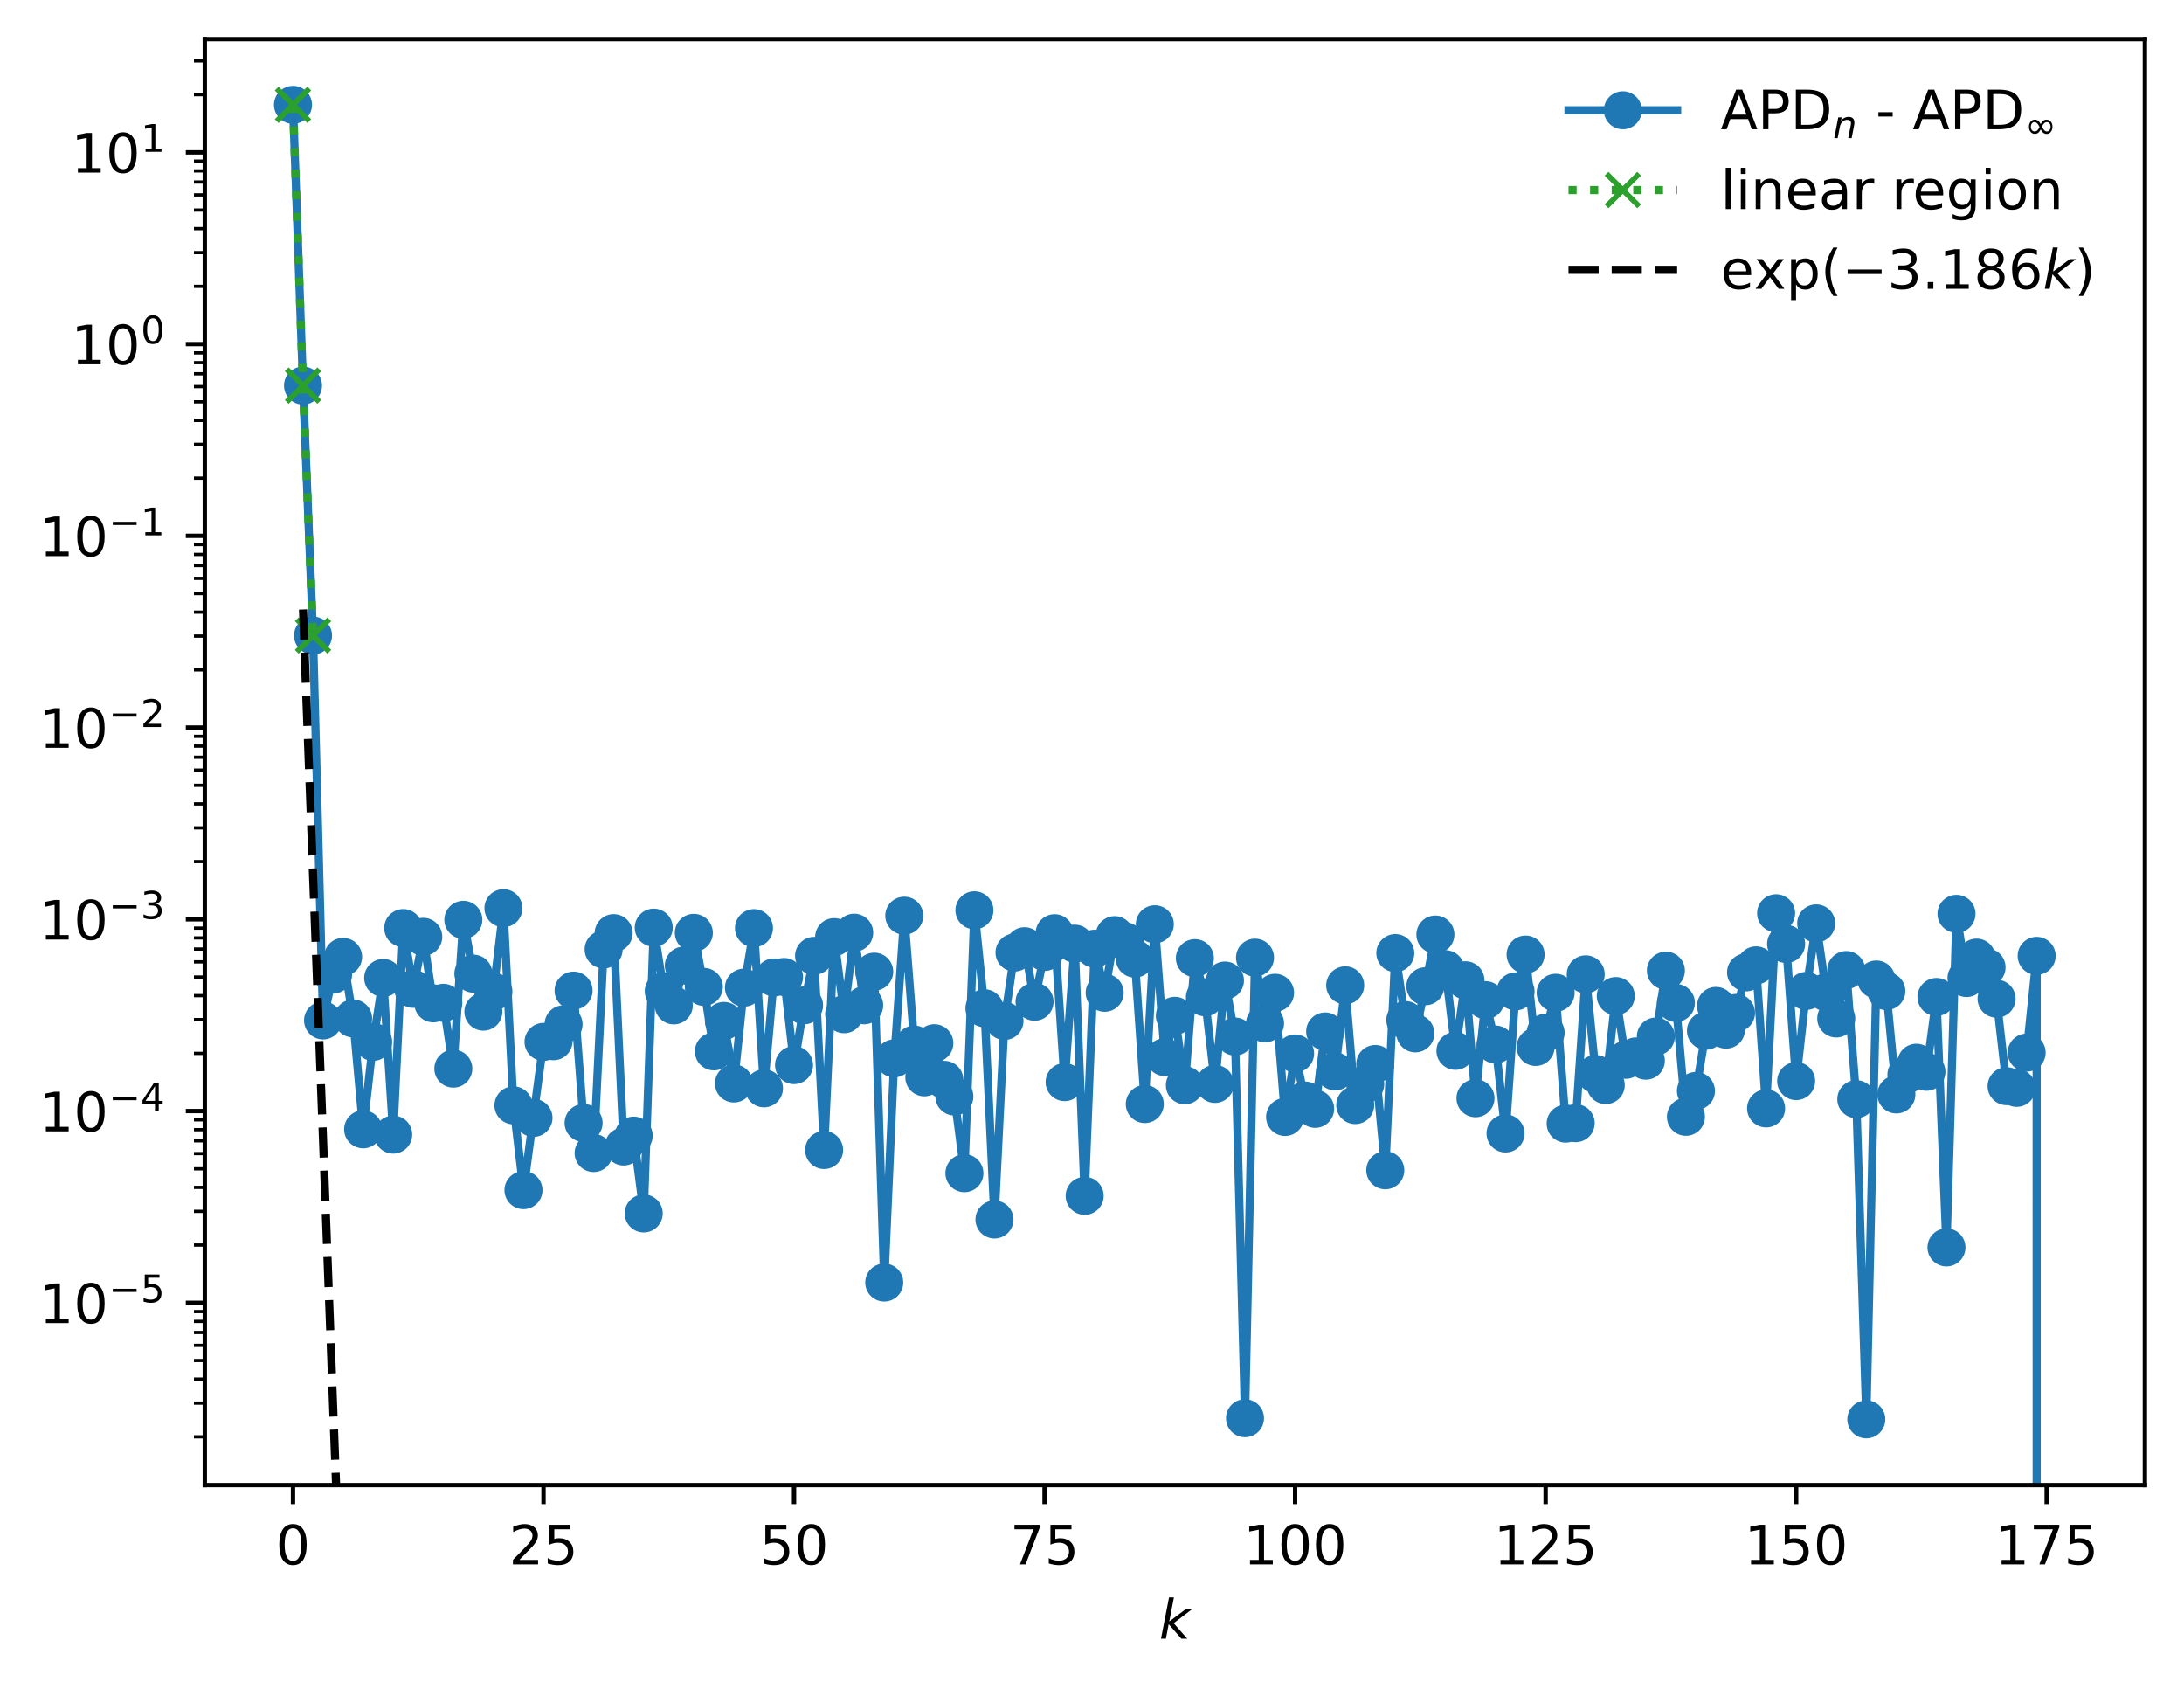<?xml version="1.0" encoding="utf-8" standalone="no"?>
<!DOCTYPE svg PUBLIC "-//W3C//DTD SVG 1.1//EN"
  "http://www.w3.org/Graphics/SVG/1.1/DTD/svg11.dtd">
<!-- Created with matplotlib (https://matplotlib.org/) -->
<svg height="310.868pt" version="1.1" viewBox="0 0 402.02 310.868" width="402.02pt" xmlns="http://www.w3.org/2000/svg" xmlns:xlink="http://www.w3.org/1999/xlink">
 <defs>
  <style type="text/css">
*{stroke-linecap:butt;stroke-linejoin:round;}
  </style>
 </defs>
 <g id="figure_1">
  <g id="patch_1">
   <path d="M 0 310.868 
L 402.02 310.868 
L 402.02 0 
L 0 0 
z
" style="fill:#ffffff;"/>
  </g>
  <g id="axes_1">
   <g id="patch_2">
    <path d="M 37.7 273.312 
L 394.82 273.312 
L 394.82 7.2 
L 37.7 7.2 
z
" style="fill:#ffffff;"/>
   </g>
   <g id="matplotlib.axis_1">
    <g id="xtick_1">
     <g id="line2d_1">
      <defs>
       <path d="M 0 0 
L 0 3.5 
" id="m2cd35dd2cf" style="stroke:#000000;stroke-width:0.8;"/>
      </defs>
      <g>
       <use style="stroke:#000000;stroke-width:0.8;" x="53.933" xlink:href="#m2cd35dd2cf" y="273.312"/>
      </g>
     </g>
     <g id="text_1">
      <!-- 0 -->
      <defs>
       <path d="M 31.781 66.406 
Q 24.172 66.406 20.328 58.906 
Q 16.5 51.422 16.5 36.375 
Q 16.5 21.391 20.328 13.891 
Q 24.172 6.391 31.781 6.391 
Q 39.453 6.391 43.281 13.891 
Q 47.125 21.391 47.125 36.375 
Q 47.125 51.422 43.281 58.906 
Q 39.453 66.406 31.781 66.406 
z
M 31.781 74.219 
Q 44.047 74.219 50.516 64.516 
Q 56.984 54.828 56.984 36.375 
Q 56.984 17.969 50.516 8.266 
Q 44.047 -1.422 31.781 -1.422 
Q 19.531 -1.422 13.062 8.266 
Q 6.594 17.969 6.594 36.375 
Q 6.594 54.828 13.062 64.516 
Q 19.531 74.219 31.781 74.219 
z
" id="DejaVuSans-48"/>
      </defs>
      <g transform="translate(50.751 287.91)scale(0.1 -0.1)">
       <use xlink:href="#DejaVuSans-48"/>
      </g>
     </g>
    </g>
    <g id="xtick_2">
     <g id="line2d_2">
      <g>
       <use style="stroke:#000000;stroke-width:0.8;" x="100.048" xlink:href="#m2cd35dd2cf" y="273.312"/>
      </g>
     </g>
     <g id="text_2">
      <!-- 25 -->
      <defs>
       <path d="M 19.188 8.297 
L 53.609 8.297 
L 53.609 0 
L 7.328 0 
L 7.328 8.297 
Q 12.938 14.109 22.625 23.891 
Q 32.328 33.688 34.812 36.531 
Q 39.547 41.844 41.422 45.531 
Q 43.312 49.219 43.312 52.781 
Q 43.312 58.594 39.234 62.25 
Q 35.156 65.922 28.609 65.922 
Q 23.969 65.922 18.812 64.312 
Q 13.672 62.703 7.812 59.422 
L 7.812 69.391 
Q 13.766 71.781 18.938 73 
Q 24.125 74.219 28.422 74.219 
Q 39.75 74.219 46.484 68.547 
Q 53.219 62.891 53.219 53.422 
Q 53.219 48.922 51.531 44.891 
Q 49.859 40.875 45.406 35.406 
Q 44.188 33.984 37.641 27.219 
Q 31.109 20.453 19.188 8.297 
z
" id="DejaVuSans-50"/>
       <path d="M 10.797 72.906 
L 49.516 72.906 
L 49.516 64.594 
L 19.828 64.594 
L 19.828 46.734 
Q 21.969 47.469 24.109 47.828 
Q 26.266 48.188 28.422 48.188 
Q 40.625 48.188 47.75 41.5 
Q 54.891 34.812 54.891 23.391 
Q 54.891 11.625 47.562 5.094 
Q 40.234 -1.422 26.906 -1.422 
Q 22.312 -1.422 17.547 -0.641 
Q 12.797 0.141 7.719 1.703 
L 7.719 11.625 
Q 12.109 9.234 16.797 8.062 
Q 21.484 6.891 26.703 6.891 
Q 35.156 6.891 40.078 11.328 
Q 45.016 15.766 45.016 23.391 
Q 45.016 31 40.078 35.438 
Q 35.156 39.891 26.703 39.891 
Q 22.75 39.891 18.812 39.016 
Q 14.891 38.141 10.797 36.281 
z
" id="DejaVuSans-53"/>
      </defs>
      <g transform="translate(93.686 287.91)scale(0.1 -0.1)">
       <use xlink:href="#DejaVuSans-50"/>
       <use x="63.623" xlink:href="#DejaVuSans-53"/>
      </g>
     </g>
    </g>
    <g id="xtick_3">
     <g id="line2d_3">
      <g>
       <use style="stroke:#000000;stroke-width:0.8;" x="146.164" xlink:href="#m2cd35dd2cf" y="273.312"/>
      </g>
     </g>
     <g id="text_3">
      <!-- 50 -->
      <g transform="translate(139.802 287.91)scale(0.1 -0.1)">
       <use xlink:href="#DejaVuSans-53"/>
       <use x="63.623" xlink:href="#DejaVuSans-48"/>
      </g>
     </g>
    </g>
    <g id="xtick_4">
     <g id="line2d_4">
      <g>
       <use style="stroke:#000000;stroke-width:0.8;" x="192.28" xlink:href="#m2cd35dd2cf" y="273.312"/>
      </g>
     </g>
     <g id="text_4">
      <!-- 75 -->
      <defs>
       <path d="M 8.203 72.906 
L 55.078 72.906 
L 55.078 68.703 
L 28.609 0 
L 18.312 0 
L 43.219 64.594 
L 8.203 64.594 
z
" id="DejaVuSans-55"/>
      </defs>
      <g transform="translate(185.917 287.91)scale(0.1 -0.1)">
       <use xlink:href="#DejaVuSans-55"/>
       <use x="63.623" xlink:href="#DejaVuSans-53"/>
      </g>
     </g>
    </g>
    <g id="xtick_5">
     <g id="line2d_5">
      <g>
       <use style="stroke:#000000;stroke-width:0.8;" x="238.396" xlink:href="#m2cd35dd2cf" y="273.312"/>
      </g>
     </g>
     <g id="text_5">
      <!-- 100 -->
      <defs>
       <path d="M 12.406 8.297 
L 28.516 8.297 
L 28.516 63.922 
L 10.984 60.406 
L 10.984 69.391 
L 28.422 72.906 
L 38.281 72.906 
L 38.281 8.297 
L 54.391 8.297 
L 54.391 0 
L 12.406 0 
z
" id="DejaVuSans-49"/>
      </defs>
      <g transform="translate(228.852 287.91)scale(0.1 -0.1)">
       <use xlink:href="#DejaVuSans-49"/>
       <use x="63.623" xlink:href="#DejaVuSans-48"/>
       <use x="127.246" xlink:href="#DejaVuSans-48"/>
      </g>
     </g>
    </g>
    <g id="xtick_6">
     <g id="line2d_6">
      <g>
       <use style="stroke:#000000;stroke-width:0.8;" x="284.511" xlink:href="#m2cd35dd2cf" y="273.312"/>
      </g>
     </g>
     <g id="text_6">
      <!-- 125 -->
      <g transform="translate(274.967 287.91)scale(0.1 -0.1)">
       <use xlink:href="#DejaVuSans-49"/>
       <use x="63.623" xlink:href="#DejaVuSans-50"/>
       <use x="127.246" xlink:href="#DejaVuSans-53"/>
      </g>
     </g>
    </g>
    <g id="xtick_7">
     <g id="line2d_7">
      <g>
       <use style="stroke:#000000;stroke-width:0.8;" x="330.627" xlink:href="#m2cd35dd2cf" y="273.312"/>
      </g>
     </g>
     <g id="text_7">
      <!-- 150 -->
      <g transform="translate(321.083 287.91)scale(0.1 -0.1)">
       <use xlink:href="#DejaVuSans-49"/>
       <use x="63.623" xlink:href="#DejaVuSans-53"/>
       <use x="127.246" xlink:href="#DejaVuSans-48"/>
      </g>
     </g>
    </g>
    <g id="xtick_8">
     <g id="line2d_8">
      <g>
       <use style="stroke:#000000;stroke-width:0.8;" x="376.743" xlink:href="#m2cd35dd2cf" y="273.312"/>
      </g>
     </g>
     <g id="text_8">
      <!-- 175 -->
      <g transform="translate(367.199 287.91)scale(0.1 -0.1)">
       <use xlink:href="#DejaVuSans-49"/>
       <use x="63.623" xlink:href="#DejaVuSans-55"/>
       <use x="127.246" xlink:href="#DejaVuSans-53"/>
      </g>
     </g>
    </g>
    <g id="text_9">
     <!-- $ k $ -->
     <defs>
      <path d="M 18.312 75.984 
L 27.297 75.984 
L 18.703 31.688 
L 49.516 54.688 
L 61.188 54.688 
L 26.812 28.516 
L 51.906 0 
L 41.016 0 
L 17.672 26.703 
L 12.5 0 
L 3.516 0 
z
" id="DejaVuSans-Oblique-107"/>
     </defs>
     <g transform="translate(213.36 301.589)scale(0.1 -0.1)">
      <use transform="translate(0 0.016)" xlink:href="#DejaVuSans-Oblique-107"/>
     </g>
    </g>
   </g>
   <g id="matplotlib.axis_2">
    <g id="ytick_1">
     <g id="line2d_9">
      <defs>
       <path d="M 0 0 
L -3.5 0 
" id="mf3d312db6e" style="stroke:#000000;stroke-width:0.8;"/>
      </defs>
      <g>
       <use style="stroke:#000000;stroke-width:0.8;" x="37.7" xlink:href="#mf3d312db6e" y="239.769"/>
      </g>
     </g>
     <g id="text_10">
      <!-- $\mathdefault{10^{-5}}$ -->
      <defs>
       <path d="M 10.594 35.5 
L 73.188 35.5 
L 73.188 27.203 
L 10.594 27.203 
z
" id="DejaVuSans-8722"/>
      </defs>
      <g transform="translate(7.2 243.568)scale(0.1 -0.1)">
       <use transform="translate(0 0.684)" xlink:href="#DejaVuSans-49"/>
       <use transform="translate(63.623 0.684)" xlink:href="#DejaVuSans-48"/>
       <use transform="translate(128.203 38.966)scale(0.7)" xlink:href="#DejaVuSans-8722"/>
       <use transform="translate(186.855 38.966)scale(0.7)" xlink:href="#DejaVuSans-53"/>
      </g>
     </g>
    </g>
    <g id="ytick_2">
     <g id="line2d_10">
      <g>
       <use style="stroke:#000000;stroke-width:0.8;" x="37.7" xlink:href="#mf3d312db6e" y="204.481"/>
      </g>
     </g>
     <g id="text_11">
      <!-- $\mathdefault{10^{-4}}$ -->
      <defs>
       <path d="M 37.797 64.312 
L 12.891 25.391 
L 37.797 25.391 
z
M 35.203 72.906 
L 47.609 72.906 
L 47.609 25.391 
L 58.016 25.391 
L 58.016 17.188 
L 47.609 17.188 
L 47.609 0 
L 37.797 0 
L 37.797 17.188 
L 4.891 17.188 
L 4.891 26.703 
z
" id="DejaVuSans-52"/>
      </defs>
      <g transform="translate(7.2 208.28)scale(0.1 -0.1)">
       <use transform="translate(0 0.684)" xlink:href="#DejaVuSans-49"/>
       <use transform="translate(63.623 0.684)" xlink:href="#DejaVuSans-48"/>
       <use transform="translate(128.203 38.966)scale(0.7)" xlink:href="#DejaVuSans-8722"/>
       <use transform="translate(186.855 38.966)scale(0.7)" xlink:href="#DejaVuSans-52"/>
      </g>
     </g>
    </g>
    <g id="ytick_3">
     <g id="line2d_11">
      <g>
       <use style="stroke:#000000;stroke-width:0.8;" x="37.7" xlink:href="#mf3d312db6e" y="169.192"/>
      </g>
     </g>
     <g id="text_12">
      <!-- $\mathdefault{10^{-3}}$ -->
      <defs>
       <path d="M 40.578 39.312 
Q 47.656 37.797 51.625 33 
Q 55.609 28.219 55.609 21.188 
Q 55.609 10.406 48.188 4.484 
Q 40.766 -1.422 27.094 -1.422 
Q 22.516 -1.422 17.656 -0.516 
Q 12.797 0.391 7.625 2.203 
L 7.625 11.719 
Q 11.719 9.328 16.594 8.109 
Q 21.484 6.891 26.812 6.891 
Q 36.078 6.891 40.938 10.547 
Q 45.797 14.203 45.797 21.188 
Q 45.797 27.641 41.281 31.266 
Q 36.766 34.906 28.719 34.906 
L 20.219 34.906 
L 20.219 43.016 
L 29.109 43.016 
Q 36.375 43.016 40.234 45.922 
Q 44.094 48.828 44.094 54.297 
Q 44.094 59.906 40.109 62.906 
Q 36.141 65.922 28.719 65.922 
Q 24.656 65.922 20.016 65.031 
Q 15.375 64.156 9.812 62.312 
L 9.812 71.094 
Q 15.438 72.656 20.344 73.438 
Q 25.25 74.219 29.594 74.219 
Q 40.828 74.219 47.359 69.109 
Q 53.906 64.016 53.906 55.328 
Q 53.906 49.266 50.438 45.094 
Q 46.969 40.922 40.578 39.312 
z
" id="DejaVuSans-51"/>
      </defs>
      <g transform="translate(7.2 172.992)scale(0.1 -0.1)">
       <use transform="translate(0 0.766)" xlink:href="#DejaVuSans-49"/>
       <use transform="translate(63.623 0.766)" xlink:href="#DejaVuSans-48"/>
       <use transform="translate(128.203 39.047)scale(0.7)" xlink:href="#DejaVuSans-8722"/>
       <use transform="translate(186.855 39.047)scale(0.7)" xlink:href="#DejaVuSans-51"/>
      </g>
     </g>
    </g>
    <g id="ytick_4">
     <g id="line2d_12">
      <g>
       <use style="stroke:#000000;stroke-width:0.8;" x="37.7" xlink:href="#mf3d312db6e" y="133.904"/>
      </g>
     </g>
     <g id="text_13">
      <!-- $\mathdefault{10^{-2}}$ -->
      <g transform="translate(7.2 137.703)scale(0.1 -0.1)">
       <use transform="translate(0 0.766)" xlink:href="#DejaVuSans-49"/>
       <use transform="translate(63.623 0.766)" xlink:href="#DejaVuSans-48"/>
       <use transform="translate(128.203 39.047)scale(0.7)" xlink:href="#DejaVuSans-8722"/>
       <use transform="translate(186.855 39.047)scale(0.7)" xlink:href="#DejaVuSans-50"/>
      </g>
     </g>
    </g>
    <g id="ytick_5">
     <g id="line2d_13">
      <g>
       <use style="stroke:#000000;stroke-width:0.8;" x="37.7" xlink:href="#mf3d312db6e" y="98.616"/>
      </g>
     </g>
     <g id="text_14">
      <!-- $\mathdefault{10^{-1}}$ -->
      <g transform="translate(7.2 102.415)scale(0.1 -0.1)">
       <use transform="translate(0 0.684)" xlink:href="#DejaVuSans-49"/>
       <use transform="translate(63.623 0.684)" xlink:href="#DejaVuSans-48"/>
       <use transform="translate(128.203 38.966)scale(0.7)" xlink:href="#DejaVuSans-8722"/>
       <use transform="translate(186.855 38.966)scale(0.7)" xlink:href="#DejaVuSans-49"/>
      </g>
     </g>
    </g>
    <g id="ytick_6">
     <g id="line2d_14">
      <g>
       <use style="stroke:#000000;stroke-width:0.8;" x="37.7" xlink:href="#mf3d312db6e" y="63.327"/>
      </g>
     </g>
     <g id="text_15">
      <!-- $\mathdefault{10^{0}}$ -->
      <g transform="translate(13.1 67.127)scale(0.1 -0.1)">
       <use transform="translate(0 0.766)" xlink:href="#DejaVuSans-49"/>
       <use transform="translate(63.623 0.766)" xlink:href="#DejaVuSans-48"/>
       <use transform="translate(128.203 39.047)scale(0.7)" xlink:href="#DejaVuSans-48"/>
      </g>
     </g>
    </g>
    <g id="ytick_7">
     <g id="line2d_15">
      <g>
       <use style="stroke:#000000;stroke-width:0.8;" x="37.7" xlink:href="#mf3d312db6e" y="28.039"/>
      </g>
     </g>
     <g id="text_16">
      <!-- $\mathdefault{10^{1}}$ -->
      <g transform="translate(13.1 31.838)scale(0.1 -0.1)">
       <use transform="translate(0 0.684)" xlink:href="#DejaVuSans-49"/>
       <use transform="translate(63.623 0.684)" xlink:href="#DejaVuSans-48"/>
       <use transform="translate(128.203 38.966)scale(0.7)" xlink:href="#DejaVuSans-49"/>
      </g>
     </g>
    </g>
    <g id="ytick_8">
     <g id="line2d_16">
      <defs>
       <path d="M 0 0 
L -2 0 
" id="mfb15ad2250" style="stroke:#000000;stroke-width:0.6;"/>
      </defs>
      <g>
       <use style="stroke:#000000;stroke-width:0.6;" x="37.7" xlink:href="#mfb15ad2250" y="264.435"/>
      </g>
     </g>
    </g>
    <g id="ytick_9">
     <g id="line2d_17">
      <g>
       <use style="stroke:#000000;stroke-width:0.6;" x="37.7" xlink:href="#mfb15ad2250" y="258.221"/>
      </g>
     </g>
    </g>
    <g id="ytick_10">
     <g id="line2d_18">
      <g>
       <use style="stroke:#000000;stroke-width:0.6;" x="37.7" xlink:href="#mfb15ad2250" y="253.812"/>
      </g>
     </g>
    </g>
    <g id="ytick_11">
     <g id="line2d_19">
      <g>
       <use style="stroke:#000000;stroke-width:0.6;" x="37.7" xlink:href="#mfb15ad2250" y="250.392"/>
      </g>
     </g>
    </g>
    <g id="ytick_12">
     <g id="line2d_20">
      <g>
       <use style="stroke:#000000;stroke-width:0.6;" x="37.7" xlink:href="#mfb15ad2250" y="247.598"/>
      </g>
     </g>
    </g>
    <g id="ytick_13">
     <g id="line2d_21">
      <g>
       <use style="stroke:#000000;stroke-width:0.6;" x="37.7" xlink:href="#mfb15ad2250" y="245.235"/>
      </g>
     </g>
    </g>
    <g id="ytick_14">
     <g id="line2d_22">
      <g>
       <use style="stroke:#000000;stroke-width:0.6;" x="37.7" xlink:href="#mfb15ad2250" y="243.189"/>
      </g>
     </g>
    </g>
    <g id="ytick_15">
     <g id="line2d_23">
      <g>
       <use style="stroke:#000000;stroke-width:0.6;" x="37.7" xlink:href="#mfb15ad2250" y="241.384"/>
      </g>
     </g>
    </g>
    <g id="ytick_16">
     <g id="line2d_24">
      <g>
       <use style="stroke:#000000;stroke-width:0.6;" x="37.7" xlink:href="#mfb15ad2250" y="229.146"/>
      </g>
     </g>
    </g>
    <g id="ytick_17">
     <g id="line2d_25">
      <g>
       <use style="stroke:#000000;stroke-width:0.6;" x="37.7" xlink:href="#mfb15ad2250" y="222.932"/>
      </g>
     </g>
    </g>
    <g id="ytick_18">
     <g id="line2d_26">
      <g>
       <use style="stroke:#000000;stroke-width:0.6;" x="37.7" xlink:href="#mfb15ad2250" y="218.523"/>
      </g>
     </g>
    </g>
    <g id="ytick_19">
     <g id="line2d_27">
      <g>
       <use style="stroke:#000000;stroke-width:0.6;" x="37.7" xlink:href="#mfb15ad2250" y="215.104"/>
      </g>
     </g>
    </g>
    <g id="ytick_20">
     <g id="line2d_28">
      <g>
       <use style="stroke:#000000;stroke-width:0.6;" x="37.7" xlink:href="#mfb15ad2250" y="212.309"/>
      </g>
     </g>
    </g>
    <g id="ytick_21">
     <g id="line2d_29">
      <g>
       <use style="stroke:#000000;stroke-width:0.6;" x="37.7" xlink:href="#mfb15ad2250" y="209.947"/>
      </g>
     </g>
    </g>
    <g id="ytick_22">
     <g id="line2d_30">
      <g>
       <use style="stroke:#000000;stroke-width:0.6;" x="37.7" xlink:href="#mfb15ad2250" y="207.901"/>
      </g>
     </g>
    </g>
    <g id="ytick_23">
     <g id="line2d_31">
      <g>
       <use style="stroke:#000000;stroke-width:0.6;" x="37.7" xlink:href="#mfb15ad2250" y="206.095"/>
      </g>
     </g>
    </g>
    <g id="ytick_24">
     <g id="line2d_32">
      <g>
       <use style="stroke:#000000;stroke-width:0.6;" x="37.7" xlink:href="#mfb15ad2250" y="193.858"/>
      </g>
     </g>
    </g>
    <g id="ytick_25">
     <g id="line2d_33">
      <g>
       <use style="stroke:#000000;stroke-width:0.6;" x="37.7" xlink:href="#mfb15ad2250" y="187.644"/>
      </g>
     </g>
    </g>
    <g id="ytick_26">
     <g id="line2d_34">
      <g>
       <use style="stroke:#000000;stroke-width:0.6;" x="37.7" xlink:href="#mfb15ad2250" y="183.235"/>
      </g>
     </g>
    </g>
    <g id="ytick_27">
     <g id="line2d_35">
      <g>
       <use style="stroke:#000000;stroke-width:0.6;" x="37.7" xlink:href="#mfb15ad2250" y="179.815"/>
      </g>
     </g>
    </g>
    <g id="ytick_28">
     <g id="line2d_36">
      <g>
       <use style="stroke:#000000;stroke-width:0.6;" x="37.7" xlink:href="#mfb15ad2250" y="177.021"/>
      </g>
     </g>
    </g>
    <g id="ytick_29">
     <g id="line2d_37">
      <g>
       <use style="stroke:#000000;stroke-width:0.6;" x="37.7" xlink:href="#mfb15ad2250" y="174.659"/>
      </g>
     </g>
    </g>
    <g id="ytick_30">
     <g id="line2d_38">
      <g>
       <use style="stroke:#000000;stroke-width:0.6;" x="37.7" xlink:href="#mfb15ad2250" y="172.612"/>
      </g>
     </g>
    </g>
    <g id="ytick_31">
     <g id="line2d_39">
      <g>
       <use style="stroke:#000000;stroke-width:0.6;" x="37.7" xlink:href="#mfb15ad2250" y="170.807"/>
      </g>
     </g>
    </g>
    <g id="ytick_32">
     <g id="line2d_40">
      <g>
       <use style="stroke:#000000;stroke-width:0.6;" x="37.7" xlink:href="#mfb15ad2250" y="158.57"/>
      </g>
     </g>
    </g>
    <g id="ytick_33">
     <g id="line2d_41">
      <g>
       <use style="stroke:#000000;stroke-width:0.6;" x="37.7" xlink:href="#mfb15ad2250" y="152.356"/>
      </g>
     </g>
    </g>
    <g id="ytick_34">
     <g id="line2d_42">
      <g>
       <use style="stroke:#000000;stroke-width:0.6;" x="37.7" xlink:href="#mfb15ad2250" y="147.947"/>
      </g>
     </g>
    </g>
    <g id="ytick_35">
     <g id="line2d_43">
      <g>
       <use style="stroke:#000000;stroke-width:0.6;" x="37.7" xlink:href="#mfb15ad2250" y="144.527"/>
      </g>
     </g>
    </g>
    <g id="ytick_36">
     <g id="line2d_44">
      <g>
       <use style="stroke:#000000;stroke-width:0.6;" x="37.7" xlink:href="#mfb15ad2250" y="141.733"/>
      </g>
     </g>
    </g>
    <g id="ytick_37">
     <g id="line2d_45">
      <g>
       <use style="stroke:#000000;stroke-width:0.6;" x="37.7" xlink:href="#mfb15ad2250" y="139.37"/>
      </g>
     </g>
    </g>
    <g id="ytick_38">
     <g id="line2d_46">
      <g>
       <use style="stroke:#000000;stroke-width:0.6;" x="37.7" xlink:href="#mfb15ad2250" y="137.324"/>
      </g>
     </g>
    </g>
    <g id="ytick_39">
     <g id="line2d_47">
      <g>
       <use style="stroke:#000000;stroke-width:0.6;" x="37.7" xlink:href="#mfb15ad2250" y="135.519"/>
      </g>
     </g>
    </g>
    <g id="ytick_40">
     <g id="line2d_48">
      <g>
       <use style="stroke:#000000;stroke-width:0.6;" x="37.7" xlink:href="#mfb15ad2250" y="123.281"/>
      </g>
     </g>
    </g>
    <g id="ytick_41">
     <g id="line2d_49">
      <g>
       <use style="stroke:#000000;stroke-width:0.6;" x="37.7" xlink:href="#mfb15ad2250" y="117.067"/>
      </g>
     </g>
    </g>
    <g id="ytick_42">
     <g id="line2d_50">
      <g>
       <use style="stroke:#000000;stroke-width:0.6;" x="37.7" xlink:href="#mfb15ad2250" y="112.658"/>
      </g>
     </g>
    </g>
    <g id="ytick_43">
     <g id="line2d_51">
      <g>
       <use style="stroke:#000000;stroke-width:0.6;" x="37.7" xlink:href="#mfb15ad2250" y="109.239"/>
      </g>
     </g>
    </g>
    <g id="ytick_44">
     <g id="line2d_52">
      <g>
       <use style="stroke:#000000;stroke-width:0.6;" x="37.7" xlink:href="#mfb15ad2250" y="106.444"/>
      </g>
     </g>
    </g>
    <g id="ytick_45">
     <g id="line2d_53">
      <g>
       <use style="stroke:#000000;stroke-width:0.6;" x="37.7" xlink:href="#mfb15ad2250" y="104.082"/>
      </g>
     </g>
    </g>
    <g id="ytick_46">
     <g id="line2d_54">
      <g>
       <use style="stroke:#000000;stroke-width:0.6;" x="37.7" xlink:href="#mfb15ad2250" y="102.035"/>
      </g>
     </g>
    </g>
    <g id="ytick_47">
     <g id="line2d_55">
      <g>
       <use style="stroke:#000000;stroke-width:0.6;" x="37.7" xlink:href="#mfb15ad2250" y="100.23"/>
      </g>
     </g>
    </g>
    <g id="ytick_48">
     <g id="line2d_56">
      <g>
       <use style="stroke:#000000;stroke-width:0.6;" x="37.7" xlink:href="#mfb15ad2250" y="87.993"/>
      </g>
     </g>
    </g>
    <g id="ytick_49">
     <g id="line2d_57">
      <g>
       <use style="stroke:#000000;stroke-width:0.6;" x="37.7" xlink:href="#mfb15ad2250" y="81.779"/>
      </g>
     </g>
    </g>
    <g id="ytick_50">
     <g id="line2d_58">
      <g>
       <use style="stroke:#000000;stroke-width:0.6;" x="37.7" xlink:href="#mfb15ad2250" y="77.37"/>
      </g>
     </g>
    </g>
    <g id="ytick_51">
     <g id="line2d_59">
      <g>
       <use style="stroke:#000000;stroke-width:0.6;" x="37.7" xlink:href="#mfb15ad2250" y="73.95"/>
      </g>
     </g>
    </g>
    <g id="ytick_52">
     <g id="line2d_60">
      <g>
       <use style="stroke:#000000;stroke-width:0.6;" x="37.7" xlink:href="#mfb15ad2250" y="71.156"/>
      </g>
     </g>
    </g>
    <g id="ytick_53">
     <g id="line2d_61">
      <g>
       <use style="stroke:#000000;stroke-width:0.6;" x="37.7" xlink:href="#mfb15ad2250" y="68.794"/>
      </g>
     </g>
    </g>
    <g id="ytick_54">
     <g id="line2d_62">
      <g>
       <use style="stroke:#000000;stroke-width:0.6;" x="37.7" xlink:href="#mfb15ad2250" y="66.747"/>
      </g>
     </g>
    </g>
    <g id="ytick_55">
     <g id="line2d_63">
      <g>
       <use style="stroke:#000000;stroke-width:0.6;" x="37.7" xlink:href="#mfb15ad2250" y="64.942"/>
      </g>
     </g>
    </g>
    <g id="ytick_56">
     <g id="line2d_64">
      <g>
       <use style="stroke:#000000;stroke-width:0.6;" x="37.7" xlink:href="#mfb15ad2250" y="52.704"/>
      </g>
     </g>
    </g>
    <g id="ytick_57">
     <g id="line2d_65">
      <g>
       <use style="stroke:#000000;stroke-width:0.6;" x="37.7" xlink:href="#mfb15ad2250" y="46.49"/>
      </g>
     </g>
    </g>
    <g id="ytick_58">
     <g id="line2d_66">
      <g>
       <use style="stroke:#000000;stroke-width:0.6;" x="37.7" xlink:href="#mfb15ad2250" y="42.082"/>
      </g>
     </g>
    </g>
    <g id="ytick_59">
     <g id="line2d_67">
      <g>
       <use style="stroke:#000000;stroke-width:0.6;" x="37.7" xlink:href="#mfb15ad2250" y="38.662"/>
      </g>
     </g>
    </g>
    <g id="ytick_60">
     <g id="line2d_68">
      <g>
       <use style="stroke:#000000;stroke-width:0.6;" x="37.7" xlink:href="#mfb15ad2250" y="35.868"/>
      </g>
     </g>
    </g>
    <g id="ytick_61">
     <g id="line2d_69">
      <g>
       <use style="stroke:#000000;stroke-width:0.6;" x="37.7" xlink:href="#mfb15ad2250" y="33.505"/>
      </g>
     </g>
    </g>
    <g id="ytick_62">
     <g id="line2d_70">
      <g>
       <use style="stroke:#000000;stroke-width:0.6;" x="37.7" xlink:href="#mfb15ad2250" y="31.459"/>
      </g>
     </g>
    </g>
    <g id="ytick_63">
     <g id="line2d_71">
      <g>
       <use style="stroke:#000000;stroke-width:0.6;" x="37.7" xlink:href="#mfb15ad2250" y="29.654"/>
      </g>
     </g>
    </g>
    <g id="ytick_64">
     <g id="line2d_72">
      <g>
       <use style="stroke:#000000;stroke-width:0.6;" x="37.7" xlink:href="#mfb15ad2250" y="17.416"/>
      </g>
     </g>
    </g>
    <g id="ytick_65">
     <g id="line2d_73">
      <g>
       <use style="stroke:#000000;stroke-width:0.6;" x="37.7" xlink:href="#mfb15ad2250" y="11.202"/>
      </g>
     </g>
    </g>
   </g>
   <g id="line2d_74">
    <path clip-path="url(#p6ab58a62fd)" d="M 53.933 19.296 
L 55.777 70.962 
L 57.622 116.965 
L 59.467 187.797 
L 61.311 179.361 
L 63.156 176.101 
L 65 187.435 
L 66.845 207.84 
L 68.69 191.742 
L 70.534 179.979 
L 72.379 208.812 
L 74.224 170.802 
L 76.068 181.982 
L 77.913 172.411 
L 79.758 184.654 
L 81.602 184.555 
L 83.447 196.671 
L 85.291 169.281 
L 87.136 179.189 
L 88.981 186.182 
L 90.825 182.505 
L 92.67 167.145 
L 94.515 203.43 
L 96.359 219.035 
L 100.048 191.747 
L 101.893 191.623 
L 103.738 188.513 
L 105.582 182.308 
L 107.427 206.67 
L 109.272 212.201 
L 111.116 174.735 
L 112.961 171.73 
L 114.805 211 
L 116.65 208.998 
L 118.495 223.322 
L 120.339 170.722 
L 122.184 182.423 
L 124.029 185.03 
L 125.873 177.707 
L 127.718 171.679 
L 129.562 181.626 
L 131.407 193.497 
L 133.252 187.892 
L 135.096 199.402 
L 136.941 181.767 
L 138.786 170.813 
L 140.63 200.297 
L 142.475 179.889 
L 144.32 179.803 
L 146.164 196.022 
L 148.009 185.02 
L 149.853 175.916 
L 151.698 211.652 
L 153.543 172.466 
L 155.387 186.653 
L 157.232 171.653 
L 159.077 185.01 
L 160.921 178.823 
L 162.766 236.037 
L 164.61 194.782 
L 166.455 168.522 
L 168.3 192.242 
L 170.144 198.273 
L 171.989 191.988 
L 173.834 198.736 
L 175.678 201.795 
L 177.523 215.913 
L 179.367 167.528 
L 181.212 185.559 
L 183.057 224.439 
L 184.901 187.892 
L 186.746 175.302 
L 188.591 174.141 
L 190.435 184.358 
L 192.28 175.195 
L 194.124 171.744 
L 195.969 199.151 
L 197.814 173.665 
L 199.658 220.082 
L 201.503 174.599 
L 203.348 182.708 
L 205.192 172.1 
L 207.037 173.213 
L 208.881 176.423 
L 210.726 203.189 
L 212.571 170.101 
L 214.415 194.551 
L 216.26 186.952 
L 218.105 199.735 
L 219.949 176.333 
L 221.794 183.541 
L 223.639 199.483 
L 225.483 180.454 
L 227.328 190.766 
L 229.172 261.007 
L 231.017 176.241 
L 232.862 188.337 
L 234.706 182.71 
L 236.551 205.562 
L 238.396 193.88 
L 240.24 202.546 
L 242.085 204.073 
L 243.929 189.827 
L 245.774 197.186 
L 247.619 181.339 
L 249.463 203.38 
L 253.153 195.818 
L 254.997 215.379 
L 256.842 175.402 
L 258.686 187.726 
L 260.531 190.176 
L 262.376 181.509 
L 264.22 171.989 
L 266.065 178.37 
L 267.91 193.396 
L 269.754 180.403 
L 271.599 202.12 
L 273.443 184.067 
L 275.288 192.238 
L 277.133 208.599 
L 278.977 182.459 
L 280.822 175.673 
L 282.667 192.683 
L 284.511 190.063 
L 286.356 182.709 
L 288.2 206.787 
L 290.045 206.705 
L 291.89 179.315 
L 293.734 197.665 
L 295.579 199.703 
L 297.424 183.311 
L 299.268 195.047 
L 301.113 194.423 
L 302.958 195.205 
L 304.802 190.759 
L 306.647 178.638 
L 308.491 184.577 
L 310.336 205.536 
L 312.181 200.778 
L 314.025 189.698 
L 315.87 185.13 
L 317.715 189.492 
L 319.559 186.417 
L 321.404 178.954 
L 323.248 177.664 
L 325.093 203.993 
L 326.938 168.073 
L 328.782 173.722 
L 330.627 198.967 
L 332.472 182.372 
L 334.316 169.941 
L 336.161 182.614 
L 338.005 187.438 
L 339.85 178.526 
L 341.695 202.292 
L 343.539 261.216 
L 345.384 180.264 
L 347.229 182.396 
L 349.073 201.423 
L 350.918 197.813 
L 352.762 195.584 
L 354.607 197.251 
L 356.452 183.488 
L 358.296 229.576 
L 360.141 168.18 
L 361.986 180 
L 363.83 176.236 
L 365.675 178.026 
L 367.52 183.801 
L 369.364 199.899 
L 371.209 200.211 
L 373.053 193.724 
L 374.898 175.915 
L 374.905 311.868 
L 374.905 311.868 
" style="fill:none;stroke:#1f77b4;stroke-linecap:square;stroke-width:1.5;"/>
    <defs>
     <path d="M 0 3 
C 0.796 3 1.559 2.684 2.121 2.121 
C 2.684 1.559 3 0.796 3 0 
C 3 -0.796 2.684 -1.559 2.121 -2.121 
C 1.559 -2.684 0.796 -3 0 -3 
C -0.796 -3 -1.559 -2.684 -2.121 -2.121 
C -2.684 -1.559 -3 -0.796 -3 0 
C -3 0.796 -2.684 1.559 -2.121 2.121 
C -1.559 2.684 -0.796 3 0 3 
z
" id="m221323632c" style="stroke:#1f77b4;"/>
    </defs>
    <g clip-path="url(#p6ab58a62fd)">
     <use style="fill:#1f77b4;stroke:#1f77b4;" x="53.933" xlink:href="#m221323632c" y="19.296"/>
     <use style="fill:#1f77b4;stroke:#1f77b4;" x="55.777" xlink:href="#m221323632c" y="70.962"/>
     <use style="fill:#1f77b4;stroke:#1f77b4;" x="57.622" xlink:href="#m221323632c" y="116.965"/>
     <use style="fill:#1f77b4;stroke:#1f77b4;" x="59.467" xlink:href="#m221323632c" y="187.797"/>
     <use style="fill:#1f77b4;stroke:#1f77b4;" x="61.311" xlink:href="#m221323632c" y="179.361"/>
     <use style="fill:#1f77b4;stroke:#1f77b4;" x="63.156" xlink:href="#m221323632c" y="176.101"/>
     <use style="fill:#1f77b4;stroke:#1f77b4;" x="65" xlink:href="#m221323632c" y="187.435"/>
     <use style="fill:#1f77b4;stroke:#1f77b4;" x="66.845" xlink:href="#m221323632c" y="207.84"/>
     <use style="fill:#1f77b4;stroke:#1f77b4;" x="68.69" xlink:href="#m221323632c" y="191.742"/>
     <use style="fill:#1f77b4;stroke:#1f77b4;" x="70.534" xlink:href="#m221323632c" y="179.979"/>
     <use style="fill:#1f77b4;stroke:#1f77b4;" x="72.379" xlink:href="#m221323632c" y="208.812"/>
     <use style="fill:#1f77b4;stroke:#1f77b4;" x="74.224" xlink:href="#m221323632c" y="170.802"/>
     <use style="fill:#1f77b4;stroke:#1f77b4;" x="76.068" xlink:href="#m221323632c" y="181.982"/>
     <use style="fill:#1f77b4;stroke:#1f77b4;" x="77.913" xlink:href="#m221323632c" y="172.411"/>
     <use style="fill:#1f77b4;stroke:#1f77b4;" x="79.758" xlink:href="#m221323632c" y="184.654"/>
     <use style="fill:#1f77b4;stroke:#1f77b4;" x="81.602" xlink:href="#m221323632c" y="184.555"/>
     <use style="fill:#1f77b4;stroke:#1f77b4;" x="83.447" xlink:href="#m221323632c" y="196.671"/>
     <use style="fill:#1f77b4;stroke:#1f77b4;" x="85.291" xlink:href="#m221323632c" y="169.281"/>
     <use style="fill:#1f77b4;stroke:#1f77b4;" x="87.136" xlink:href="#m221323632c" y="179.189"/>
     <use style="fill:#1f77b4;stroke:#1f77b4;" x="88.981" xlink:href="#m221323632c" y="186.182"/>
     <use style="fill:#1f77b4;stroke:#1f77b4;" x="90.825" xlink:href="#m221323632c" y="182.505"/>
     <use style="fill:#1f77b4;stroke:#1f77b4;" x="92.67" xlink:href="#m221323632c" y="167.145"/>
     <use style="fill:#1f77b4;stroke:#1f77b4;" x="94.515" xlink:href="#m221323632c" y="203.43"/>
     <use style="fill:#1f77b4;stroke:#1f77b4;" x="96.359" xlink:href="#m221323632c" y="219.035"/>
     <use style="fill:#1f77b4;stroke:#1f77b4;" x="98.204" xlink:href="#m221323632c" y="205.735"/>
     <use style="fill:#1f77b4;stroke:#1f77b4;" x="100.048" xlink:href="#m221323632c" y="191.747"/>
     <use style="fill:#1f77b4;stroke:#1f77b4;" x="101.893" xlink:href="#m221323632c" y="191.623"/>
     <use style="fill:#1f77b4;stroke:#1f77b4;" x="103.738" xlink:href="#m221323632c" y="188.513"/>
     <use style="fill:#1f77b4;stroke:#1f77b4;" x="105.582" xlink:href="#m221323632c" y="182.308"/>
     <use style="fill:#1f77b4;stroke:#1f77b4;" x="107.427" xlink:href="#m221323632c" y="206.67"/>
     <use style="fill:#1f77b4;stroke:#1f77b4;" x="109.272" xlink:href="#m221323632c" y="212.201"/>
     <use style="fill:#1f77b4;stroke:#1f77b4;" x="111.116" xlink:href="#m221323632c" y="174.735"/>
     <use style="fill:#1f77b4;stroke:#1f77b4;" x="112.961" xlink:href="#m221323632c" y="171.73"/>
     <use style="fill:#1f77b4;stroke:#1f77b4;" x="114.805" xlink:href="#m221323632c" y="211"/>
     <use style="fill:#1f77b4;stroke:#1f77b4;" x="116.65" xlink:href="#m221323632c" y="208.998"/>
     <use style="fill:#1f77b4;stroke:#1f77b4;" x="118.495" xlink:href="#m221323632c" y="223.322"/>
     <use style="fill:#1f77b4;stroke:#1f77b4;" x="120.339" xlink:href="#m221323632c" y="170.722"/>
     <use style="fill:#1f77b4;stroke:#1f77b4;" x="122.184" xlink:href="#m221323632c" y="182.423"/>
     <use style="fill:#1f77b4;stroke:#1f77b4;" x="124.029" xlink:href="#m221323632c" y="185.03"/>
     <use style="fill:#1f77b4;stroke:#1f77b4;" x="125.873" xlink:href="#m221323632c" y="177.707"/>
     <use style="fill:#1f77b4;stroke:#1f77b4;" x="127.718" xlink:href="#m221323632c" y="171.679"/>
     <use style="fill:#1f77b4;stroke:#1f77b4;" x="129.562" xlink:href="#m221323632c" y="181.626"/>
     <use style="fill:#1f77b4;stroke:#1f77b4;" x="131.407" xlink:href="#m221323632c" y="193.497"/>
     <use style="fill:#1f77b4;stroke:#1f77b4;" x="133.252" xlink:href="#m221323632c" y="187.892"/>
     <use style="fill:#1f77b4;stroke:#1f77b4;" x="135.096" xlink:href="#m221323632c" y="199.402"/>
     <use style="fill:#1f77b4;stroke:#1f77b4;" x="136.941" xlink:href="#m221323632c" y="181.767"/>
     <use style="fill:#1f77b4;stroke:#1f77b4;" x="138.786" xlink:href="#m221323632c" y="170.813"/>
     <use style="fill:#1f77b4;stroke:#1f77b4;" x="140.63" xlink:href="#m221323632c" y="200.297"/>
     <use style="fill:#1f77b4;stroke:#1f77b4;" x="142.475" xlink:href="#m221323632c" y="179.889"/>
     <use style="fill:#1f77b4;stroke:#1f77b4;" x="144.32" xlink:href="#m221323632c" y="179.803"/>
     <use style="fill:#1f77b4;stroke:#1f77b4;" x="146.164" xlink:href="#m221323632c" y="196.022"/>
     <use style="fill:#1f77b4;stroke:#1f77b4;" x="148.009" xlink:href="#m221323632c" y="185.02"/>
     <use style="fill:#1f77b4;stroke:#1f77b4;" x="149.853" xlink:href="#m221323632c" y="175.916"/>
     <use style="fill:#1f77b4;stroke:#1f77b4;" x="151.698" xlink:href="#m221323632c" y="211.652"/>
     <use style="fill:#1f77b4;stroke:#1f77b4;" x="153.543" xlink:href="#m221323632c" y="172.466"/>
     <use style="fill:#1f77b4;stroke:#1f77b4;" x="155.387" xlink:href="#m221323632c" y="186.653"/>
     <use style="fill:#1f77b4;stroke:#1f77b4;" x="157.232" xlink:href="#m221323632c" y="171.653"/>
     <use style="fill:#1f77b4;stroke:#1f77b4;" x="159.077" xlink:href="#m221323632c" y="185.01"/>
     <use style="fill:#1f77b4;stroke:#1f77b4;" x="160.921" xlink:href="#m221323632c" y="178.823"/>
     <use style="fill:#1f77b4;stroke:#1f77b4;" x="162.766" xlink:href="#m221323632c" y="236.037"/>
     <use style="fill:#1f77b4;stroke:#1f77b4;" x="164.61" xlink:href="#m221323632c" y="194.782"/>
     <use style="fill:#1f77b4;stroke:#1f77b4;" x="166.455" xlink:href="#m221323632c" y="168.522"/>
     <use style="fill:#1f77b4;stroke:#1f77b4;" x="168.3" xlink:href="#m221323632c" y="192.242"/>
     <use style="fill:#1f77b4;stroke:#1f77b4;" x="170.144" xlink:href="#m221323632c" y="198.273"/>
     <use style="fill:#1f77b4;stroke:#1f77b4;" x="171.989" xlink:href="#m221323632c" y="191.988"/>
     <use style="fill:#1f77b4;stroke:#1f77b4;" x="173.834" xlink:href="#m221323632c" y="198.736"/>
     <use style="fill:#1f77b4;stroke:#1f77b4;" x="175.678" xlink:href="#m221323632c" y="201.795"/>
     <use style="fill:#1f77b4;stroke:#1f77b4;" x="177.523" xlink:href="#m221323632c" y="215.913"/>
     <use style="fill:#1f77b4;stroke:#1f77b4;" x="179.367" xlink:href="#m221323632c" y="167.528"/>
     <use style="fill:#1f77b4;stroke:#1f77b4;" x="181.212" xlink:href="#m221323632c" y="185.559"/>
     <use style="fill:#1f77b4;stroke:#1f77b4;" x="183.057" xlink:href="#m221323632c" y="224.439"/>
     <use style="fill:#1f77b4;stroke:#1f77b4;" x="184.901" xlink:href="#m221323632c" y="187.892"/>
     <use style="fill:#1f77b4;stroke:#1f77b4;" x="186.746" xlink:href="#m221323632c" y="175.302"/>
     <use style="fill:#1f77b4;stroke:#1f77b4;" x="188.591" xlink:href="#m221323632c" y="174.141"/>
     <use style="fill:#1f77b4;stroke:#1f77b4;" x="190.435" xlink:href="#m221323632c" y="184.358"/>
     <use style="fill:#1f77b4;stroke:#1f77b4;" x="192.28" xlink:href="#m221323632c" y="175.195"/>
     <use style="fill:#1f77b4;stroke:#1f77b4;" x="194.124" xlink:href="#m221323632c" y="171.744"/>
     <use style="fill:#1f77b4;stroke:#1f77b4;" x="195.969" xlink:href="#m221323632c" y="199.151"/>
     <use style="fill:#1f77b4;stroke:#1f77b4;" x="197.814" xlink:href="#m221323632c" y="173.665"/>
     <use style="fill:#1f77b4;stroke:#1f77b4;" x="199.658" xlink:href="#m221323632c" y="220.082"/>
     <use style="fill:#1f77b4;stroke:#1f77b4;" x="201.503" xlink:href="#m221323632c" y="174.599"/>
     <use style="fill:#1f77b4;stroke:#1f77b4;" x="203.348" xlink:href="#m221323632c" y="182.708"/>
     <use style="fill:#1f77b4;stroke:#1f77b4;" x="205.192" xlink:href="#m221323632c" y="172.1"/>
     <use style="fill:#1f77b4;stroke:#1f77b4;" x="207.037" xlink:href="#m221323632c" y="173.213"/>
     <use style="fill:#1f77b4;stroke:#1f77b4;" x="208.881" xlink:href="#m221323632c" y="176.423"/>
     <use style="fill:#1f77b4;stroke:#1f77b4;" x="210.726" xlink:href="#m221323632c" y="203.189"/>
     <use style="fill:#1f77b4;stroke:#1f77b4;" x="212.571" xlink:href="#m221323632c" y="170.101"/>
     <use style="fill:#1f77b4;stroke:#1f77b4;" x="214.415" xlink:href="#m221323632c" y="194.551"/>
     <use style="fill:#1f77b4;stroke:#1f77b4;" x="216.26" xlink:href="#m221323632c" y="186.952"/>
     <use style="fill:#1f77b4;stroke:#1f77b4;" x="218.105" xlink:href="#m221323632c" y="199.735"/>
     <use style="fill:#1f77b4;stroke:#1f77b4;" x="219.949" xlink:href="#m221323632c" y="176.333"/>
     <use style="fill:#1f77b4;stroke:#1f77b4;" x="221.794" xlink:href="#m221323632c" y="183.541"/>
     <use style="fill:#1f77b4;stroke:#1f77b4;" x="223.639" xlink:href="#m221323632c" y="199.483"/>
     <use style="fill:#1f77b4;stroke:#1f77b4;" x="225.483" xlink:href="#m221323632c" y="180.454"/>
     <use style="fill:#1f77b4;stroke:#1f77b4;" x="227.328" xlink:href="#m221323632c" y="190.766"/>
     <use style="fill:#1f77b4;stroke:#1f77b4;" x="229.172" xlink:href="#m221323632c" y="261.007"/>
     <use style="fill:#1f77b4;stroke:#1f77b4;" x="231.017" xlink:href="#m221323632c" y="176.241"/>
     <use style="fill:#1f77b4;stroke:#1f77b4;" x="232.862" xlink:href="#m221323632c" y="188.337"/>
     <use style="fill:#1f77b4;stroke:#1f77b4;" x="234.706" xlink:href="#m221323632c" y="182.71"/>
     <use style="fill:#1f77b4;stroke:#1f77b4;" x="236.551" xlink:href="#m221323632c" y="205.562"/>
     <use style="fill:#1f77b4;stroke:#1f77b4;" x="238.396" xlink:href="#m221323632c" y="193.88"/>
     <use style="fill:#1f77b4;stroke:#1f77b4;" x="240.24" xlink:href="#m221323632c" y="202.546"/>
     <use style="fill:#1f77b4;stroke:#1f77b4;" x="242.085" xlink:href="#m221323632c" y="204.073"/>
     <use style="fill:#1f77b4;stroke:#1f77b4;" x="243.929" xlink:href="#m221323632c" y="189.827"/>
     <use style="fill:#1f77b4;stroke:#1f77b4;" x="245.774" xlink:href="#m221323632c" y="197.186"/>
     <use style="fill:#1f77b4;stroke:#1f77b4;" x="247.619" xlink:href="#m221323632c" y="181.339"/>
     <use style="fill:#1f77b4;stroke:#1f77b4;" x="249.463" xlink:href="#m221323632c" y="203.38"/>
     <use style="fill:#1f77b4;stroke:#1f77b4;" x="251.308" xlink:href="#m221323632c" y="199.529"/>
     <use style="fill:#1f77b4;stroke:#1f77b4;" x="253.153" xlink:href="#m221323632c" y="195.818"/>
     <use style="fill:#1f77b4;stroke:#1f77b4;" x="254.997" xlink:href="#m221323632c" y="215.379"/>
     <use style="fill:#1f77b4;stroke:#1f77b4;" x="256.842" xlink:href="#m221323632c" y="175.402"/>
     <use style="fill:#1f77b4;stroke:#1f77b4;" x="258.686" xlink:href="#m221323632c" y="187.726"/>
     <use style="fill:#1f77b4;stroke:#1f77b4;" x="260.531" xlink:href="#m221323632c" y="190.176"/>
     <use style="fill:#1f77b4;stroke:#1f77b4;" x="262.376" xlink:href="#m221323632c" y="181.509"/>
     <use style="fill:#1f77b4;stroke:#1f77b4;" x="264.22" xlink:href="#m221323632c" y="171.989"/>
     <use style="fill:#1f77b4;stroke:#1f77b4;" x="266.065" xlink:href="#m221323632c" y="178.37"/>
     <use style="fill:#1f77b4;stroke:#1f77b4;" x="267.91" xlink:href="#m221323632c" y="193.396"/>
     <use style="fill:#1f77b4;stroke:#1f77b4;" x="269.754" xlink:href="#m221323632c" y="180.403"/>
     <use style="fill:#1f77b4;stroke:#1f77b4;" x="271.599" xlink:href="#m221323632c" y="202.12"/>
     <use style="fill:#1f77b4;stroke:#1f77b4;" x="273.443" xlink:href="#m221323632c" y="184.067"/>
     <use style="fill:#1f77b4;stroke:#1f77b4;" x="275.288" xlink:href="#m221323632c" y="192.238"/>
     <use style="fill:#1f77b4;stroke:#1f77b4;" x="277.133" xlink:href="#m221323632c" y="208.599"/>
     <use style="fill:#1f77b4;stroke:#1f77b4;" x="278.977" xlink:href="#m221323632c" y="182.459"/>
     <use style="fill:#1f77b4;stroke:#1f77b4;" x="280.822" xlink:href="#m221323632c" y="175.673"/>
     <use style="fill:#1f77b4;stroke:#1f77b4;" x="282.667" xlink:href="#m221323632c" y="192.683"/>
     <use style="fill:#1f77b4;stroke:#1f77b4;" x="284.511" xlink:href="#m221323632c" y="190.063"/>
     <use style="fill:#1f77b4;stroke:#1f77b4;" x="286.356" xlink:href="#m221323632c" y="182.709"/>
     <use style="fill:#1f77b4;stroke:#1f77b4;" x="288.2" xlink:href="#m221323632c" y="206.787"/>
     <use style="fill:#1f77b4;stroke:#1f77b4;" x="290.045" xlink:href="#m221323632c" y="206.705"/>
     <use style="fill:#1f77b4;stroke:#1f77b4;" x="291.89" xlink:href="#m221323632c" y="179.315"/>
     <use style="fill:#1f77b4;stroke:#1f77b4;" x="293.734" xlink:href="#m221323632c" y="197.665"/>
     <use style="fill:#1f77b4;stroke:#1f77b4;" x="295.579" xlink:href="#m221323632c" y="199.703"/>
     <use style="fill:#1f77b4;stroke:#1f77b4;" x="297.424" xlink:href="#m221323632c" y="183.311"/>
     <use style="fill:#1f77b4;stroke:#1f77b4;" x="299.268" xlink:href="#m221323632c" y="195.047"/>
     <use style="fill:#1f77b4;stroke:#1f77b4;" x="301.113" xlink:href="#m221323632c" y="194.423"/>
     <use style="fill:#1f77b4;stroke:#1f77b4;" x="302.958" xlink:href="#m221323632c" y="195.205"/>
     <use style="fill:#1f77b4;stroke:#1f77b4;" x="304.802" xlink:href="#m221323632c" y="190.759"/>
     <use style="fill:#1f77b4;stroke:#1f77b4;" x="306.647" xlink:href="#m221323632c" y="178.638"/>
     <use style="fill:#1f77b4;stroke:#1f77b4;" x="308.491" xlink:href="#m221323632c" y="184.577"/>
     <use style="fill:#1f77b4;stroke:#1f77b4;" x="310.336" xlink:href="#m221323632c" y="205.536"/>
     <use style="fill:#1f77b4;stroke:#1f77b4;" x="312.181" xlink:href="#m221323632c" y="200.778"/>
     <use style="fill:#1f77b4;stroke:#1f77b4;" x="314.025" xlink:href="#m221323632c" y="189.698"/>
     <use style="fill:#1f77b4;stroke:#1f77b4;" x="315.87" xlink:href="#m221323632c" y="185.13"/>
     <use style="fill:#1f77b4;stroke:#1f77b4;" x="317.715" xlink:href="#m221323632c" y="189.492"/>
     <use style="fill:#1f77b4;stroke:#1f77b4;" x="319.559" xlink:href="#m221323632c" y="186.417"/>
     <use style="fill:#1f77b4;stroke:#1f77b4;" x="321.404" xlink:href="#m221323632c" y="178.954"/>
     <use style="fill:#1f77b4;stroke:#1f77b4;" x="323.248" xlink:href="#m221323632c" y="177.664"/>
     <use style="fill:#1f77b4;stroke:#1f77b4;" x="325.093" xlink:href="#m221323632c" y="203.993"/>
     <use style="fill:#1f77b4;stroke:#1f77b4;" x="326.938" xlink:href="#m221323632c" y="168.073"/>
     <use style="fill:#1f77b4;stroke:#1f77b4;" x="328.782" xlink:href="#m221323632c" y="173.722"/>
     <use style="fill:#1f77b4;stroke:#1f77b4;" x="330.627" xlink:href="#m221323632c" y="198.967"/>
     <use style="fill:#1f77b4;stroke:#1f77b4;" x="332.472" xlink:href="#m221323632c" y="182.372"/>
     <use style="fill:#1f77b4;stroke:#1f77b4;" x="334.316" xlink:href="#m221323632c" y="169.941"/>
     <use style="fill:#1f77b4;stroke:#1f77b4;" x="336.161" xlink:href="#m221323632c" y="182.614"/>
     <use style="fill:#1f77b4;stroke:#1f77b4;" x="338.005" xlink:href="#m221323632c" y="187.438"/>
     <use style="fill:#1f77b4;stroke:#1f77b4;" x="339.85" xlink:href="#m221323632c" y="178.526"/>
     <use style="fill:#1f77b4;stroke:#1f77b4;" x="341.695" xlink:href="#m221323632c" y="202.292"/>
     <use style="fill:#1f77b4;stroke:#1f77b4;" x="343.539" xlink:href="#m221323632c" y="261.216"/>
     <use style="fill:#1f77b4;stroke:#1f77b4;" x="345.384" xlink:href="#m221323632c" y="180.264"/>
     <use style="fill:#1f77b4;stroke:#1f77b4;" x="347.229" xlink:href="#m221323632c" y="182.396"/>
     <use style="fill:#1f77b4;stroke:#1f77b4;" x="349.073" xlink:href="#m221323632c" y="201.423"/>
     <use style="fill:#1f77b4;stroke:#1f77b4;" x="350.918" xlink:href="#m221323632c" y="197.813"/>
     <use style="fill:#1f77b4;stroke:#1f77b4;" x="352.762" xlink:href="#m221323632c" y="195.584"/>
     <use style="fill:#1f77b4;stroke:#1f77b4;" x="354.607" xlink:href="#m221323632c" y="197.251"/>
     <use style="fill:#1f77b4;stroke:#1f77b4;" x="356.452" xlink:href="#m221323632c" y="183.488"/>
     <use style="fill:#1f77b4;stroke:#1f77b4;" x="358.296" xlink:href="#m221323632c" y="229.576"/>
     <use style="fill:#1f77b4;stroke:#1f77b4;" x="360.141" xlink:href="#m221323632c" y="168.18"/>
     <use style="fill:#1f77b4;stroke:#1f77b4;" x="361.986" xlink:href="#m221323632c" y="180"/>
     <use style="fill:#1f77b4;stroke:#1f77b4;" x="363.83" xlink:href="#m221323632c" y="176.236"/>
     <use style="fill:#1f77b4;stroke:#1f77b4;" x="365.675" xlink:href="#m221323632c" y="178.026"/>
     <use style="fill:#1f77b4;stroke:#1f77b4;" x="367.52" xlink:href="#m221323632c" y="183.801"/>
     <use style="fill:#1f77b4;stroke:#1f77b4;" x="369.364" xlink:href="#m221323632c" y="199.899"/>
     <use style="fill:#1f77b4;stroke:#1f77b4;" x="371.209" xlink:href="#m221323632c" y="200.211"/>
     <use style="fill:#1f77b4;stroke:#1f77b4;" x="373.053" xlink:href="#m221323632c" y="193.724"/>
     <use style="fill:#1f77b4;stroke:#1f77b4;" x="374.898" xlink:href="#m221323632c" y="175.915"/>
     <use style="fill:#1f77b4;stroke:#1f77b4;" x="376.063" xlink:href="#m221323632c" y="22383.514"/>
    </g>
   </g>
   <g id="line2d_75">
    <path clip-path="url(#p6ab58a62fd)" d="M 53.933 19.296 
L 55.777 70.962 
L 57.622 116.965 
" style="fill:none;stroke:#2ca02c;stroke-dasharray:1.5,2.475;stroke-dashoffset:0;stroke-width:1.5;"/>
    <defs>
     <path d="M -3 3 
L 3 -3 
M -3 -3 
L 3 3 
" id="m0d58a2df1f" style="stroke:#2ca02c;"/>
    </defs>
    <g clip-path="url(#p6ab58a62fd)">
     <use style="fill:#2ca02c;stroke:#2ca02c;" x="53.933" xlink:href="#m0d58a2df1f" y="19.296"/>
     <use style="fill:#2ca02c;stroke:#2ca02c;" x="55.777" xlink:href="#m0d58a2df1f" y="70.962"/>
     <use style="fill:#2ca02c;stroke:#2ca02c;" x="57.622" xlink:href="#m0d58a2df1f" y="116.965"/>
    </g>
   </g>
   <g id="line2d_76">
    <path clip-path="url(#p6ab58a62fd)" d="M 55.777 112.162 
L 63.321 311.868 
L 63.321 311.868 
" style="fill:none;stroke:#000000;stroke-dasharray:5.55,2.4;stroke-dashoffset:0;stroke-width:1.5;"/>
   </g>
   <g id="patch_3">
    <path d="M 37.7 273.312 
L 37.7 7.2 
" style="fill:none;stroke:#000000;stroke-linecap:square;stroke-linejoin:miter;stroke-width:0.8;"/>
   </g>
   <g id="patch_4">
    <path d="M 394.82 273.312 
L 394.82 7.2 
" style="fill:none;stroke:#000000;stroke-linecap:square;stroke-linejoin:miter;stroke-width:0.8;"/>
   </g>
   <g id="patch_5">
    <path d="M 37.7 273.312 
L 394.82 273.312 
" style="fill:none;stroke:#000000;stroke-linecap:square;stroke-linejoin:miter;stroke-width:0.8;"/>
   </g>
   <g id="patch_6">
    <path d="M 37.7 7.2 
L 394.82 7.2 
" style="fill:none;stroke:#000000;stroke-linecap:square;stroke-linejoin:miter;stroke-width:0.8;"/>
   </g>
   <g id="legend_1">
    <g id="patch_7">
     <path d="M 286.72 59.256 
L 387.82 59.256 
Q 389.82 59.256 389.82 57.256 
L 389.82 14.2 
Q 389.82 12.2 387.82 12.2 
L 286.72 12.2 
Q 284.72 12.2 284.72 14.2 
L 284.72 57.256 
Q 284.72 59.256 286.72 59.256 
z
" style="fill:#ffffff;opacity:0.8;"/>
    </g>
    <g id="line2d_77">
     <path d="M 288.72 20.298 
L 308.72 20.298 
" style="fill:none;stroke:#1f77b4;stroke-linecap:square;stroke-width:1.5;"/>
    </g>
    <g id="line2d_78">
     <g>
      <use style="fill:#1f77b4;stroke:#1f77b4;" x="298.72" xlink:href="#m221323632c" y="20.298"/>
     </g>
    </g>
    <g id="text_17">
     <!-- APD$_n$ - APD$_\infty$ -->
     <defs>
      <path d="M 34.188 63.188 
L 20.797 26.906 
L 47.609 26.906 
z
M 28.609 72.906 
L 39.797 72.906 
L 67.578 0 
L 57.328 0 
L 50.688 18.703 
L 17.828 18.703 
L 11.188 0 
L 0.781 0 
z
" id="DejaVuSans-65"/>
      <path d="M 19.672 64.797 
L 19.672 37.406 
L 32.078 37.406 
Q 38.969 37.406 42.719 40.969 
Q 46.484 44.531 46.484 51.125 
Q 46.484 57.672 42.719 61.234 
Q 38.969 64.797 32.078 64.797 
z
M 9.812 72.906 
L 32.078 72.906 
Q 44.344 72.906 50.609 67.359 
Q 56.891 61.812 56.891 51.125 
Q 56.891 40.328 50.609 34.812 
Q 44.344 29.297 32.078 29.297 
L 19.672 29.297 
L 19.672 0 
L 9.812 0 
z
" id="DejaVuSans-80"/>
      <path d="M 19.672 64.797 
L 19.672 8.109 
L 31.594 8.109 
Q 46.688 8.109 53.688 14.938 
Q 60.688 21.781 60.688 36.531 
Q 60.688 51.172 53.688 57.984 
Q 46.688 64.797 31.594 64.797 
z
M 9.812 72.906 
L 30.078 72.906 
Q 51.266 72.906 61.172 64.094 
Q 71.094 55.281 71.094 36.531 
Q 71.094 17.672 61.125 8.828 
Q 51.172 0 30.078 0 
L 9.812 0 
z
" id="DejaVuSans-68"/>
      <path d="M 55.719 33.016 
L 49.312 0 
L 40.281 0 
L 46.688 32.672 
Q 47.125 34.969 47.359 36.719 
Q 47.609 38.484 47.609 39.5 
Q 47.609 43.609 45.016 45.891 
Q 42.438 48.188 37.797 48.188 
Q 30.562 48.188 25.344 43.375 
Q 20.125 38.578 18.5 30.328 
L 12.5 0 
L 3.516 0 
L 14.109 54.688 
L 23.094 54.688 
L 21.297 46.094 
Q 25.047 50.828 30.312 53.406 
Q 35.594 56 41.406 56 
Q 48.641 56 52.609 52.094 
Q 56.594 48.188 56.594 41.109 
Q 56.594 39.359 56.375 37.359 
Q 56.156 35.359 55.719 33.016 
z
" id="DejaVuSans-Oblique-110"/>
      <path id="DejaVuSans-32"/>
      <path d="M 4.891 31.391 
L 31.203 31.391 
L 31.203 23.391 
L 4.891 23.391 
z
" id="DejaVuSans-45"/>
      <path d="M 45.562 17.047 
Q 44.047 18.797 41.656 22.906 
Q 38.375 17.047 35.5 14.453 
Q 31.891 11.328 26.266 11.328 
Q 19.672 11.328 15.328 16.266 
Q 10.75 21.438 10.75 29.984 
Q 10.75 38.188 15.328 43.75 
Q 19.438 48.688 26.375 48.688 
Q 29.938 48.688 32.562 47.219 
Q 35.641 45.609 37.75 42.828 
Q 39.703 40.328 41.656 36.969 
Q 44.922 42.828 47.797 45.406 
Q 51.422 48.531 57.031 48.531 
Q 63.625 48.531 67.969 43.609 
Q 72.562 38.422 72.562 29.891 
Q 72.562 21.688 67.969 16.109 
Q 63.875 11.188 56.938 11.188 
Q 53.375 11.188 50.734 12.641 
Q 48.094 13.969 45.562 17.047 
z
M 25.734 17.719 
Q 33.797 17.719 38.625 29.438 
Q 32.422 42.234 25.734 42.234 
Q 20.844 42.234 18.359 38.719 
Q 15.672 34.969 15.672 29.984 
Q 15.672 24.516 18.359 21.141 
Q 21.094 17.719 25.734 17.719 
z
M 57.562 42.141 
Q 50.297 42.141 44.672 30.422 
Q 50.828 17.625 57.562 17.625 
Q 62.453 17.625 64.938 21.141 
Q 67.625 24.906 67.625 29.891 
Q 67.625 35.359 64.938 38.719 
Q 62.203 42.141 57.562 42.141 
z
" id="DejaVuSans-8734"/>
     </defs>
     <g transform="translate(316.72 23.798)scale(0.1 -0.1)">
      <use transform="translate(0 0.094)" xlink:href="#DejaVuSans-65"/>
      <use transform="translate(68.408 0.094)" xlink:href="#DejaVuSans-80"/>
      <use transform="translate(128.711 0.094)" xlink:href="#DejaVuSans-68"/>
      <use transform="translate(206.67 -16.312)scale(0.7)" xlink:href="#DejaVuSans-Oblique-110"/>
      <use transform="translate(253.77 0.094)" xlink:href="#DejaVuSans-32"/>
      <use transform="translate(285.557 0.094)" xlink:href="#DejaVuSans-45"/>
      <use transform="translate(321.641 0.094)" xlink:href="#DejaVuSans-32"/>
      <use transform="translate(353.428 0.094)" xlink:href="#DejaVuSans-65"/>
      <use transform="translate(421.836 0.094)" xlink:href="#DejaVuSans-80"/>
      <use transform="translate(482.139 0.094)" xlink:href="#DejaVuSans-68"/>
      <use transform="translate(560.098 -16.312)scale(0.7)" xlink:href="#DejaVuSans-8734"/>
     </g>
    </g>
    <g id="line2d_79">
     <path d="M 288.72 34.977 
L 308.72 34.977 
" style="fill:none;stroke:#2ca02c;stroke-dasharray:1.5,2.475;stroke-dashoffset:0;stroke-width:1.5;"/>
    </g>
    <g id="line2d_80">
     <g>
      <use style="fill:#2ca02c;stroke:#2ca02c;" x="298.72" xlink:href="#m0d58a2df1f" y="34.977"/>
     </g>
    </g>
    <g id="text_18">
     <!-- linear region -->
     <defs>
      <path d="M 9.422 75.984 
L 18.406 75.984 
L 18.406 0 
L 9.422 0 
z
" id="DejaVuSans-108"/>
      <path d="M 9.422 54.688 
L 18.406 54.688 
L 18.406 0 
L 9.422 0 
z
M 9.422 75.984 
L 18.406 75.984 
L 18.406 64.594 
L 9.422 64.594 
z
" id="DejaVuSans-105"/>
      <path d="M 54.891 33.016 
L 54.891 0 
L 45.906 0 
L 45.906 32.719 
Q 45.906 40.484 42.875 44.328 
Q 39.844 48.188 33.797 48.188 
Q 26.516 48.188 22.312 43.547 
Q 18.109 38.922 18.109 30.906 
L 18.109 0 
L 9.078 0 
L 9.078 54.688 
L 18.109 54.688 
L 18.109 46.188 
Q 21.344 51.125 25.703 53.562 
Q 30.078 56 35.797 56 
Q 45.219 56 50.047 50.172 
Q 54.891 44.344 54.891 33.016 
z
" id="DejaVuSans-110"/>
      <path d="M 56.203 29.594 
L 56.203 25.203 
L 14.891 25.203 
Q 15.484 15.922 20.484 11.062 
Q 25.484 6.203 34.422 6.203 
Q 39.594 6.203 44.453 7.469 
Q 49.312 8.734 54.109 11.281 
L 54.109 2.781 
Q 49.266 0.734 44.188 -0.344 
Q 39.109 -1.422 33.891 -1.422 
Q 20.797 -1.422 13.156 6.188 
Q 5.516 13.812 5.516 26.812 
Q 5.516 40.234 12.766 48.109 
Q 20.016 56 32.328 56 
Q 43.359 56 49.781 48.891 
Q 56.203 41.797 56.203 29.594 
z
M 47.219 32.234 
Q 47.125 39.594 43.094 43.984 
Q 39.062 48.391 32.422 48.391 
Q 24.906 48.391 20.391 44.141 
Q 15.875 39.891 15.188 32.172 
z
" id="DejaVuSans-101"/>
      <path d="M 34.281 27.484 
Q 23.391 27.484 19.188 25 
Q 14.984 22.516 14.984 16.5 
Q 14.984 11.719 18.141 8.906 
Q 21.297 6.109 26.703 6.109 
Q 34.188 6.109 38.703 11.406 
Q 43.219 16.703 43.219 25.484 
L 43.219 27.484 
z
M 52.203 31.203 
L 52.203 0 
L 43.219 0 
L 43.219 8.297 
Q 40.141 3.328 35.547 0.953 
Q 30.953 -1.422 24.312 -1.422 
Q 15.922 -1.422 10.953 3.297 
Q 6 8.016 6 15.922 
Q 6 25.141 12.172 29.828 
Q 18.359 34.516 30.609 34.516 
L 43.219 34.516 
L 43.219 35.406 
Q 43.219 41.609 39.141 45 
Q 35.062 48.391 27.688 48.391 
Q 23 48.391 18.547 47.266 
Q 14.109 46.141 10.016 43.891 
L 10.016 52.203 
Q 14.938 54.109 19.578 55.047 
Q 24.219 56 28.609 56 
Q 40.484 56 46.344 49.844 
Q 52.203 43.703 52.203 31.203 
z
" id="DejaVuSans-97"/>
      <path d="M 41.109 46.297 
Q 39.594 47.172 37.812 47.578 
Q 36.031 48 33.891 48 
Q 26.266 48 22.188 43.047 
Q 18.109 38.094 18.109 28.812 
L 18.109 0 
L 9.078 0 
L 9.078 54.688 
L 18.109 54.688 
L 18.109 46.188 
Q 20.953 51.172 25.484 53.578 
Q 30.031 56 36.531 56 
Q 37.453 56 38.578 55.875 
Q 39.703 55.766 41.062 55.516 
z
" id="DejaVuSans-114"/>
      <path d="M 45.406 27.984 
Q 45.406 37.75 41.375 43.109 
Q 37.359 48.484 30.078 48.484 
Q 22.859 48.484 18.828 43.109 
Q 14.797 37.75 14.797 27.984 
Q 14.797 18.266 18.828 12.891 
Q 22.859 7.516 30.078 7.516 
Q 37.359 7.516 41.375 12.891 
Q 45.406 18.266 45.406 27.984 
z
M 54.391 6.781 
Q 54.391 -7.172 48.188 -13.984 
Q 42 -20.797 29.203 -20.797 
Q 24.469 -20.797 20.266 -20.094 
Q 16.062 -19.391 12.109 -17.922 
L 12.109 -9.188 
Q 16.062 -11.328 19.922 -12.344 
Q 23.781 -13.375 27.781 -13.375 
Q 36.625 -13.375 41.016 -8.766 
Q 45.406 -4.156 45.406 5.172 
L 45.406 9.625 
Q 42.625 4.781 38.281 2.391 
Q 33.938 0 27.875 0 
Q 17.828 0 11.672 7.656 
Q 5.516 15.328 5.516 27.984 
Q 5.516 40.672 11.672 48.328 
Q 17.828 56 27.875 56 
Q 33.938 56 38.281 53.609 
Q 42.625 51.219 45.406 46.391 
L 45.406 54.688 
L 54.391 54.688 
z
" id="DejaVuSans-103"/>
      <path d="M 30.609 48.391 
Q 23.391 48.391 19.188 42.75 
Q 14.984 37.109 14.984 27.297 
Q 14.984 17.484 19.156 11.844 
Q 23.344 6.203 30.609 6.203 
Q 37.797 6.203 41.984 11.859 
Q 46.188 17.531 46.188 27.297 
Q 46.188 37.016 41.984 42.703 
Q 37.797 48.391 30.609 48.391 
z
M 30.609 56 
Q 42.328 56 49.016 48.375 
Q 55.719 40.766 55.719 27.297 
Q 55.719 13.875 49.016 6.219 
Q 42.328 -1.422 30.609 -1.422 
Q 18.844 -1.422 12.172 6.219 
Q 5.516 13.875 5.516 27.297 
Q 5.516 40.766 12.172 48.375 
Q 18.844 56 30.609 56 
z
" id="DejaVuSans-111"/>
     </defs>
     <g transform="translate(316.72 38.477)scale(0.1 -0.1)">
      <use xlink:href="#DejaVuSans-108"/>
      <use x="27.783" xlink:href="#DejaVuSans-105"/>
      <use x="55.566" xlink:href="#DejaVuSans-110"/>
      <use x="118.945" xlink:href="#DejaVuSans-101"/>
      <use x="180.469" xlink:href="#DejaVuSans-97"/>
      <use x="241.748" xlink:href="#DejaVuSans-114"/>
      <use x="282.861" xlink:href="#DejaVuSans-32"/>
      <use x="314.648" xlink:href="#DejaVuSans-114"/>
      <use x="353.512" xlink:href="#DejaVuSans-101"/>
      <use x="415.035" xlink:href="#DejaVuSans-103"/>
      <use x="478.512" xlink:href="#DejaVuSans-105"/>
      <use x="506.295" xlink:href="#DejaVuSans-111"/>
      <use x="567.477" xlink:href="#DejaVuSans-110"/>
     </g>
    </g>
    <g id="line2d_81">
     <path d="M 288.72 49.656 
L 308.72 49.656 
" style="fill:none;stroke:#000000;stroke-dasharray:5.55,2.4;stroke-dashoffset:0;stroke-width:1.5;"/>
    </g>
    <g id="line2d_82"/>
    <g id="text_19">
     <!-- $ \exp(-3.186 k)$ -->
     <defs>
      <path d="M 54.891 54.688 
L 35.109 28.078 
L 55.906 0 
L 45.312 0 
L 29.391 21.484 
L 13.484 0 
L 2.875 0 
L 24.125 28.609 
L 4.688 54.688 
L 15.281 54.688 
L 29.781 35.203 
L 44.281 54.688 
z
" id="DejaVuSans-120"/>
      <path d="M 18.109 8.203 
L 18.109 -20.797 
L 9.078 -20.797 
L 9.078 54.688 
L 18.109 54.688 
L 18.109 46.391 
Q 20.953 51.266 25.266 53.625 
Q 29.594 56 35.594 56 
Q 45.562 56 51.781 48.094 
Q 58.016 40.188 58.016 27.297 
Q 58.016 14.406 51.781 6.484 
Q 45.562 -1.422 35.594 -1.422 
Q 29.594 -1.422 25.266 0.953 
Q 20.953 3.328 18.109 8.203 
z
M 48.688 27.297 
Q 48.688 37.203 44.609 42.844 
Q 40.531 48.484 33.406 48.484 
Q 26.266 48.484 22.188 42.844 
Q 18.109 37.203 18.109 27.297 
Q 18.109 17.391 22.188 11.75 
Q 26.266 6.109 33.406 6.109 
Q 40.531 6.109 44.609 11.75 
Q 48.688 17.391 48.688 27.297 
z
" id="DejaVuSans-112"/>
      <path d="M 31 75.875 
Q 24.469 64.656 21.281 53.656 
Q 18.109 42.672 18.109 31.391 
Q 18.109 20.125 21.312 9.062 
Q 24.516 -2 31 -13.188 
L 23.188 -13.188 
Q 15.875 -1.703 12.234 9.375 
Q 8.594 20.453 8.594 31.391 
Q 8.594 42.281 12.203 53.312 
Q 15.828 64.359 23.188 75.875 
z
" id="DejaVuSans-40"/>
      <path d="M 10.688 12.406 
L 21 12.406 
L 21 0 
L 10.688 0 
z
" id="DejaVuSans-46"/>
      <path d="M 31.781 34.625 
Q 24.75 34.625 20.719 30.859 
Q 16.703 27.094 16.703 20.516 
Q 16.703 13.922 20.719 10.156 
Q 24.75 6.391 31.781 6.391 
Q 38.812 6.391 42.859 10.172 
Q 46.922 13.969 46.922 20.516 
Q 46.922 27.094 42.891 30.859 
Q 38.875 34.625 31.781 34.625 
z
M 21.922 38.812 
Q 15.578 40.375 12.031 44.719 
Q 8.5 49.078 8.5 55.328 
Q 8.5 64.062 14.719 69.141 
Q 20.953 74.219 31.781 74.219 
Q 42.672 74.219 48.875 69.141 
Q 55.078 64.062 55.078 55.328 
Q 55.078 49.078 51.531 44.719 
Q 48 40.375 41.703 38.812 
Q 48.828 37.156 52.797 32.312 
Q 56.781 27.484 56.781 20.516 
Q 56.781 9.906 50.312 4.234 
Q 43.844 -1.422 31.781 -1.422 
Q 19.734 -1.422 13.25 4.234 
Q 6.781 9.906 6.781 20.516 
Q 6.781 27.484 10.781 32.312 
Q 14.797 37.156 21.922 38.812 
z
M 18.312 54.391 
Q 18.312 48.734 21.844 45.562 
Q 25.391 42.391 31.781 42.391 
Q 38.141 42.391 41.719 45.562 
Q 45.312 48.734 45.312 54.391 
Q 45.312 60.062 41.719 63.234 
Q 38.141 66.406 31.781 66.406 
Q 25.391 66.406 21.844 63.234 
Q 18.312 60.062 18.312 54.391 
z
" id="DejaVuSans-56"/>
      <path d="M 33.016 40.375 
Q 26.375 40.375 22.484 35.828 
Q 18.609 31.297 18.609 23.391 
Q 18.609 15.531 22.484 10.953 
Q 26.375 6.391 33.016 6.391 
Q 39.656 6.391 43.531 10.953 
Q 47.406 15.531 47.406 23.391 
Q 47.406 31.297 43.531 35.828 
Q 39.656 40.375 33.016 40.375 
z
M 52.594 71.297 
L 52.594 62.312 
Q 48.875 64.062 45.094 64.984 
Q 41.312 65.922 37.594 65.922 
Q 27.828 65.922 22.672 59.328 
Q 17.531 52.734 16.797 39.406 
Q 19.672 43.656 24.016 45.922 
Q 28.375 48.188 33.594 48.188 
Q 44.578 48.188 50.953 41.516 
Q 57.328 34.859 57.328 23.391 
Q 57.328 12.156 50.688 5.359 
Q 44.047 -1.422 33.016 -1.422 
Q 20.359 -1.422 13.672 8.266 
Q 6.984 17.969 6.984 36.375 
Q 6.984 53.656 15.188 63.938 
Q 23.391 74.219 37.203 74.219 
Q 40.922 74.219 44.703 73.484 
Q 48.484 72.75 52.594 71.297 
z
" id="DejaVuSans-54"/>
      <path d="M 8.016 75.875 
L 15.828 75.875 
Q 23.141 64.359 26.781 53.312 
Q 30.422 42.281 30.422 31.391 
Q 30.422 20.453 26.781 9.375 
Q 23.141 -1.703 15.828 -13.188 
L 8.016 -13.188 
Q 14.5 -2 17.703 9.062 
Q 20.906 20.125 20.906 31.391 
Q 20.906 42.672 17.703 53.656 
Q 14.5 64.656 8.016 75.875 
z
" id="DejaVuSans-41"/>
     </defs>
     <g transform="translate(316.72 53.156)scale(0.1 -0.1)">
      <use transform="translate(0 0.016)" xlink:href="#DejaVuSans-101"/>
      <use transform="translate(61.523 0.016)" xlink:href="#DejaVuSans-120"/>
      <use transform="translate(120.703 0.016)" xlink:href="#DejaVuSans-112"/>
      <use transform="translate(184.18 0.016)" xlink:href="#DejaVuSans-40"/>
      <use transform="translate(223.193 0.016)" xlink:href="#DejaVuSans-8722"/>
      <use transform="translate(306.982 0.016)" xlink:href="#DejaVuSans-51"/>
      <use transform="translate(370.605 0.016)" xlink:href="#DejaVuSans-46"/>
      <use transform="translate(402.393 0.016)" xlink:href="#DejaVuSans-49"/>
      <use transform="translate(466.016 0.016)" xlink:href="#DejaVuSans-56"/>
      <use transform="translate(529.639 0.016)" xlink:href="#DejaVuSans-54"/>
      <use transform="translate(593.262 0.016)" xlink:href="#DejaVuSans-Oblique-107"/>
      <use transform="translate(651.172 0.016)" xlink:href="#DejaVuSans-41"/>
     </g>
    </g>
   </g>
  </g>
 </g>
 <defs>
  <clipPath id="p6ab58a62fd">
   <rect height="266.112" width="357.12" x="37.7" y="7.2"/>
  </clipPath>
 </defs>
</svg>

